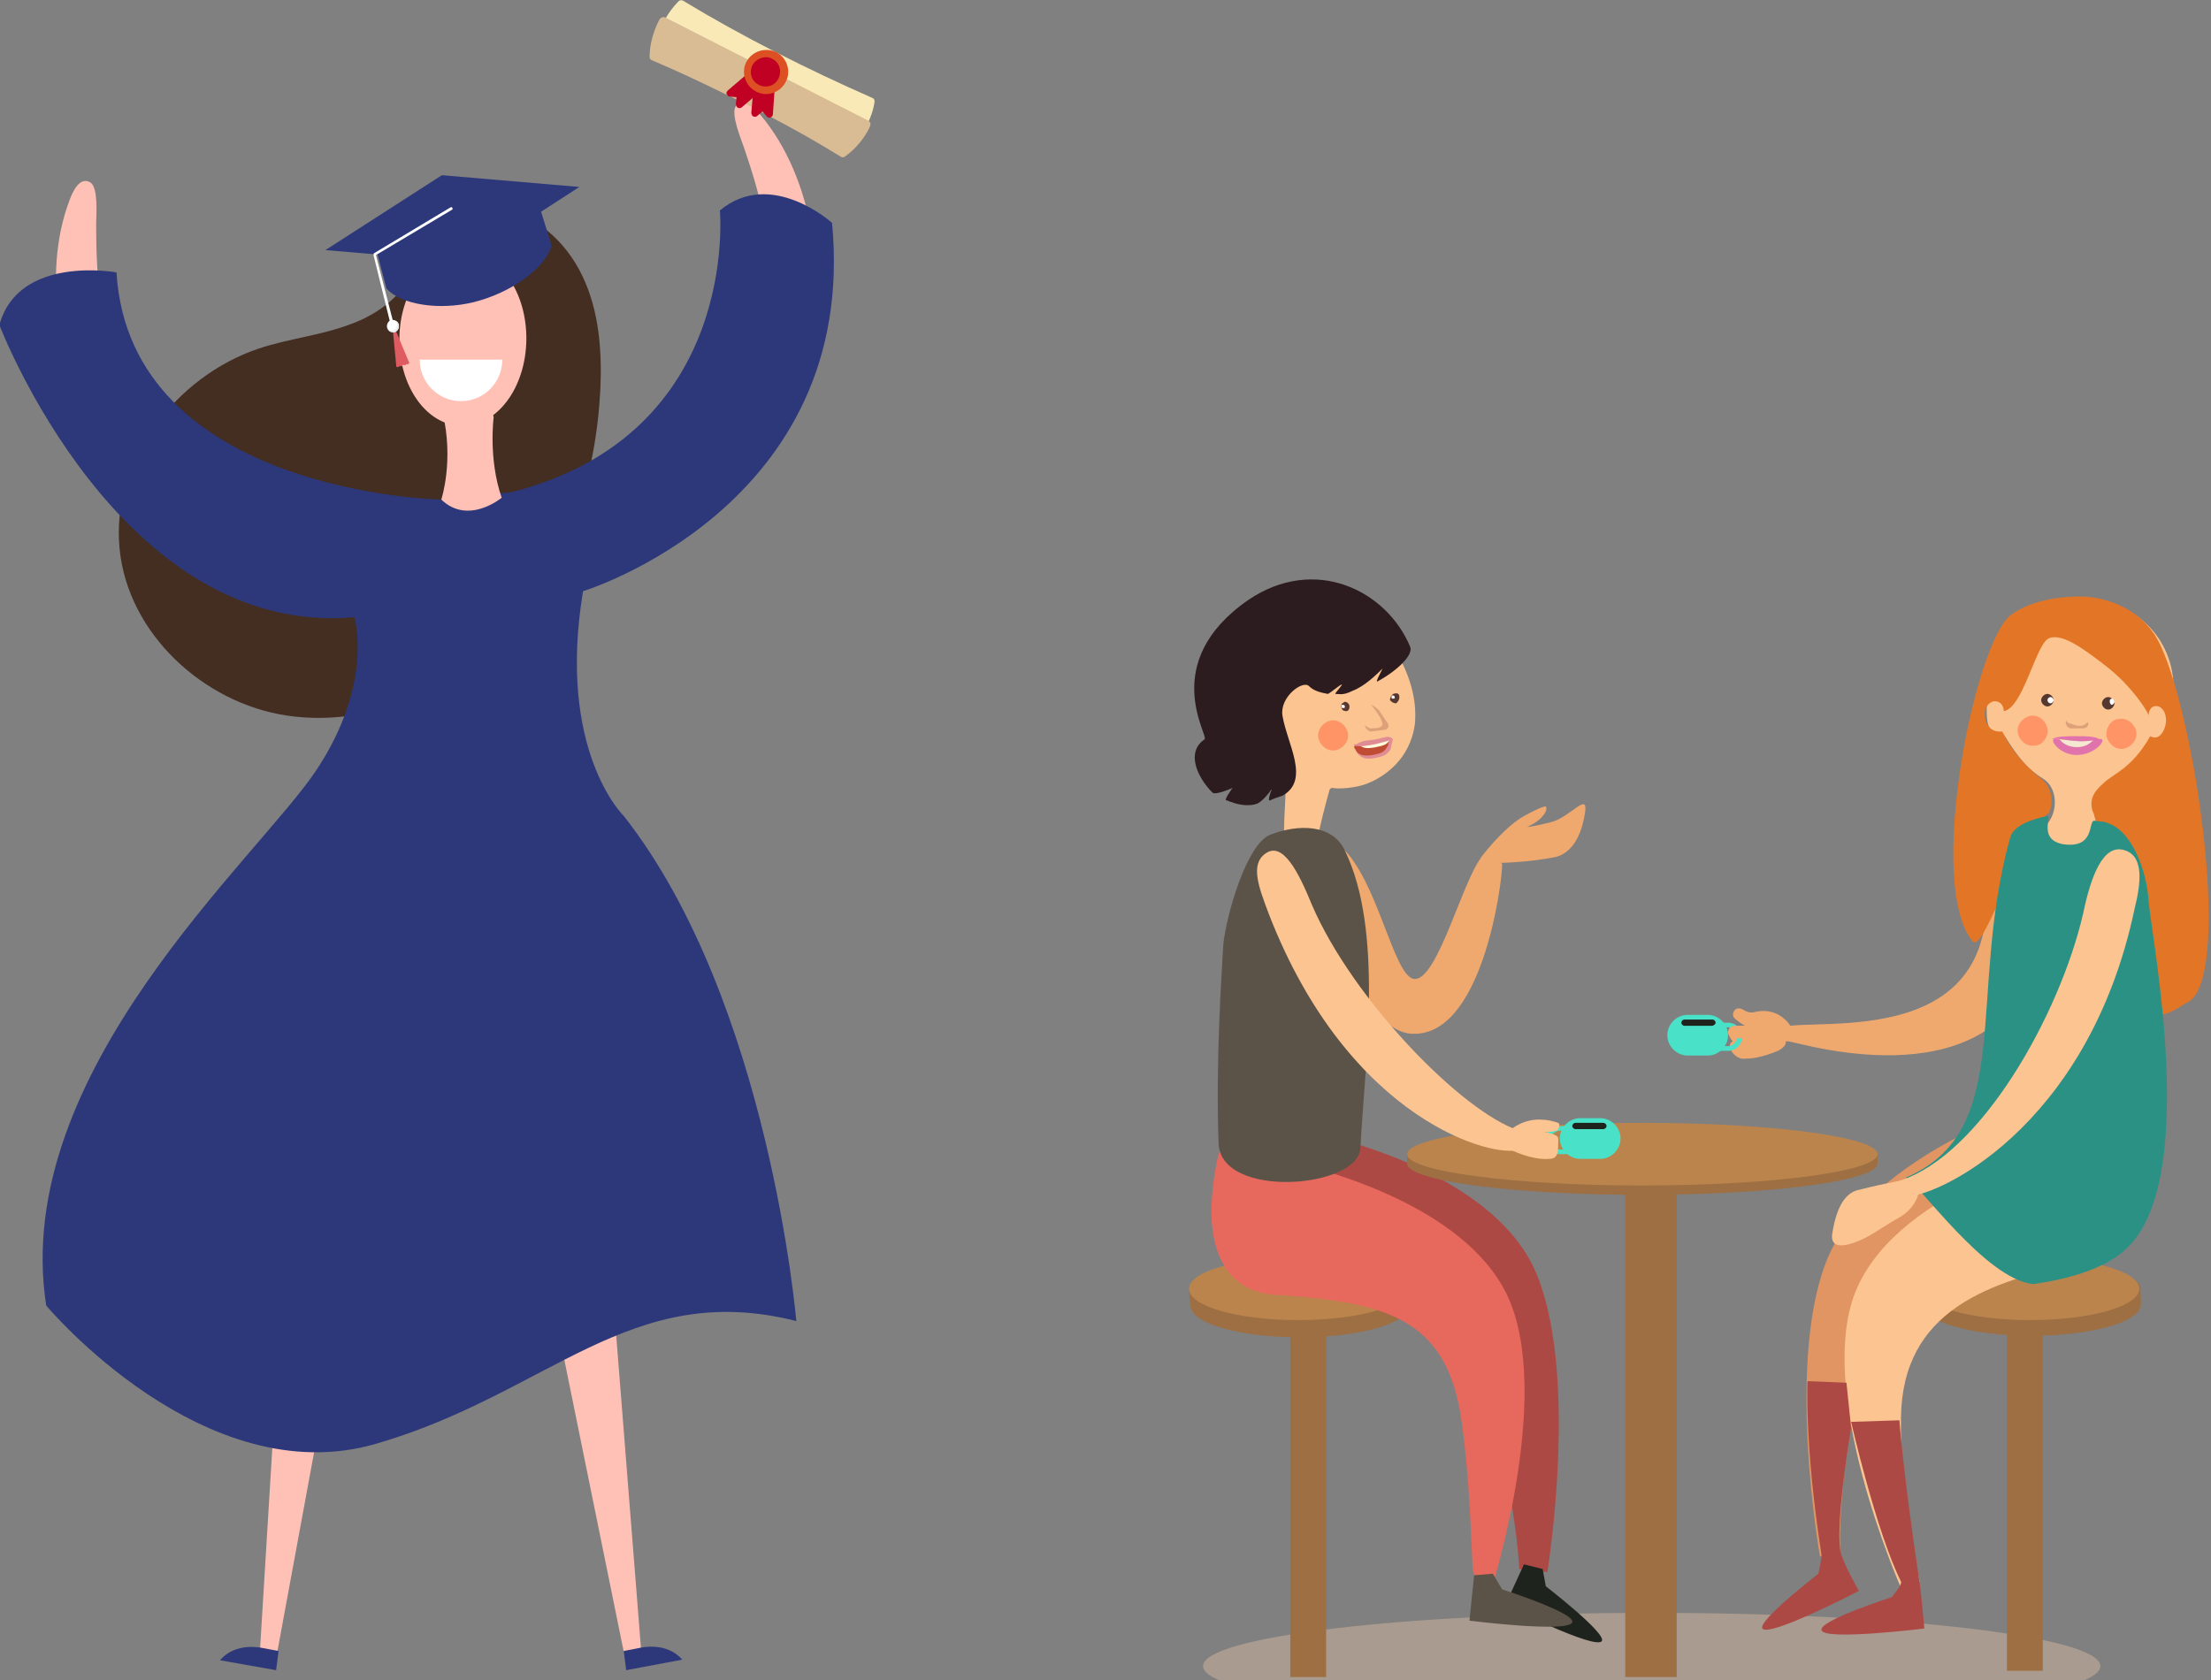 <svg width="225" height="171" viewBox="0 0 225 171" fill="none" xmlns="http://www.w3.org/2000/svg">
<rect x="0" y="0" width="225" height="171" fill="#808080" stroke="none"/>
<g clip-path="url(#clip0)">
<path d="M30.921 94.83L26.468 167.795L28.224 168.11L41.395 96.657C41.458 96.594 36.629 90.482 30.921 94.83Z" fill="#FFC1B6"/>
<path d="M26.656 167.732C26.656 167.732 23.959 167.102 22.391 168.992L28.099 170L28.349 168.047L26.656 167.732Z" fill="#2D387A"/>
<path d="M59.459 94.893L65.229 167.795L63.473 168.11L48.984 96.909C48.984 96.909 53.688 90.671 59.459 94.893Z" fill="#FFC1B6"/>
<path d="M65.104 167.732C65.104 167.732 67.801 167.039 69.431 168.929L63.724 170L63.473 168.047L65.104 167.732Z" fill="#2D387A"/>
<path d="M42.336 26.653C41.521 29.741 38.636 31.946 35.625 33.017C32.615 34.151 29.353 34.467 26.343 35.475C17.875 38.31 11.29 46.943 12.168 55.827C12.983 64.459 20.698 71.579 29.228 72.839C37.758 74.1 46.601 70.13 52.246 63.577C57.953 57.087 60.651 48.329 61.09 39.696C61.278 35.727 60.964 31.631 59.271 28.103C57.577 24.511 54.253 21.55 50.302 21.108C46.413 20.667 42.148 23.377 41.584 27.346L42.336 26.653Z" fill="#442D21"/>
<path d="M58.079 56.898C58.142 57.213 66.044 53.936 66.483 53.684C73.508 50.219 79.529 43.918 81.913 36.357C84.359 28.669 82.728 18.084 77.46 11.783C76.895 11.09 75.641 9.767 74.888 10.775C74.323 11.594 75.452 14.24 75.703 14.996C78.212 22.495 85.237 42.469 56.95 52.928C56.95 52.928 58.079 56.898 58.079 56.898Z" fill="#FFC1B6"/>
<path d="M40.016 56.646C40.016 56.961 31.548 56.457 31.047 56.394C23.269 55.386 15.555 51.416 10.851 45.052C6.084 38.625 4.139 28.039 7.087 20.352C7.401 19.47 8.154 17.895 9.22 18.588C10.035 19.155 9.784 22.053 9.784 22.873C9.847 30.812 9.659 51.983 39.827 52.55C39.827 52.487 40.016 56.646 40.016 56.646Z" fill="#FFC1B6"/>
<path d="M44.908 50.849C44.908 50.849 13.234 50.282 11.854 27.725C11.854 27.725 1.882 25.897 -0.063 33.08C-0.063 33.08 12.105 64.963 36.064 62.821C36.064 62.821 38.071 69.5 32.238 78.321C26.405 87.206 1.004 109.133 4.704 132.888C4.704 132.888 20.76 152.106 38.322 146.939C55.884 141.835 64.1 130.178 81.034 134.463C81.034 134.463 78.275 101.887 63.473 83.047C63.473 83.047 56.636 76.431 59.333 60.175C59.333 60.175 87.432 51.605 84.672 22.684C84.672 22.684 78.463 17.076 73.257 21.424C73.257 21.424 75.39 44.17 52.058 50.093L44.908 50.849Z" fill="#2D387A"/>
<path d="M40.643 34.403C40.58 39.318 43.402 43.288 46.977 43.351C50.552 43.414 53.5 39.507 53.563 34.592C53.626 29.678 50.803 25.708 47.228 25.645C43.653 25.645 40.705 29.552 40.643 34.403Z" fill="#FFC1B6"/>
<path d="M50.239 42.469C50.239 42.469 49.675 46.69 51.054 50.66C51.054 50.66 47.667 53.495 44.908 50.849C44.908 50.849 46.225 46.879 45.033 41.965C45.033 41.965 49.424 38.247 50.239 42.469Z" fill="#FFC1B6"/>
<path d="M55.005 21.36L56.135 25.015C55.444 27.346 51.995 29.804 48.232 30.749C44.657 31.631 40.768 31.001 39.325 29.363L38.385 25.771L46.915 25.96L55.005 21.36Z" fill="#2D387A"/>
<path d="M33.116 25.456L44.97 17.832L58.957 19.029L47.166 26.653L33.116 25.456Z" fill="#2D387A"/>
<path d="M39.953 33.333L40.329 37.302C40.329 37.365 40.58 37.428 40.643 37.239C40.831 37.365 40.956 37.239 41.019 37.113C41.082 37.176 41.27 37.239 41.333 37.05C41.458 37.176 41.646 36.987 41.646 36.924L40.141 33.333C40.016 33.206 39.953 33.27 39.953 33.333Z" fill="#DE5B61"/>
<path d="M45.848 21.109C45.911 21.046 46.037 21.109 46.037 21.172C46.099 21.235 46.037 21.361 45.974 21.361L38.259 25.96L40.141 33.27C40.141 33.333 40.141 33.459 40.016 33.459C39.953 33.459 39.827 33.459 39.827 33.333L38.008 25.96C38.008 25.897 38.008 25.834 38.071 25.771L45.848 21.109Z" fill="white"/>
<path d="M40.141 33.774C40.455 33.711 40.643 33.333 40.58 33.018C40.517 32.703 40.141 32.514 39.827 32.577C39.514 32.639 39.325 33.018 39.388 33.333C39.451 33.648 39.827 33.9 40.141 33.774Z" fill="white"/>
<path d="M40.392 32.954C40.455 33.206 40.329 33.458 40.141 33.584C40.078 33.647 40.015 33.647 39.953 33.647C39.764 33.71 39.576 33.647 39.451 33.521C39.576 33.71 39.764 33.836 40.015 33.836C40.078 33.836 40.078 33.836 40.141 33.836C40.204 33.836 40.204 33.836 40.266 33.773C40.517 33.647 40.643 33.395 40.58 33.08C40.517 32.891 40.454 32.765 40.266 32.702C40.329 32.765 40.392 32.828 40.392 32.954Z" fill="#ECEFF0"/>
<path d="M89 10.334C89 10.145 88.937 10.019 88.749 9.956C82.163 7.057 75.641 3.781 69.494 0.063C69.369 0 69.18 0 69.055 0.126C68.49 0.693 67.989 1.387 67.612 2.08C67.55 2.269 67.612 2.521 67.8 2.584L87.746 12.854C87.934 12.917 88.185 12.854 88.247 12.665C88.561 12.035 88.874 11.279 89 10.334Z" fill="#F8E9B7"/>
<path d="M88.561 12.791C88.624 12.602 88.561 12.413 88.373 12.287L79.717 7.876C79.529 7.813 79.278 7.876 79.216 8.065L76.519 6.679C76.581 6.49 76.519 6.238 76.33 6.175L67.675 1.764C67.487 1.701 67.299 1.764 67.173 1.89C67.111 1.953 66.107 3.718 66.107 5.797C66.107 5.923 66.17 6.049 66.295 6.112C68.992 7.246 71.626 8.507 74.198 9.767L75.766 10.523L77.961 11.657C80.533 12.98 83.104 14.429 85.55 15.942C85.739 16.068 85.927 16.005 86.052 15.879C87.808 14.618 88.561 12.854 88.561 12.791Z" fill="#DABC94"/>
<path d="M78.651 11.657L78.839 8.947C78.839 8.758 78.714 8.569 78.526 8.569C78.338 8.569 78.149 8.695 78.149 8.884L77.397 8.758V8.695C77.397 8.506 77.271 8.317 77.083 8.317C76.895 8.317 76.707 8.443 76.707 8.632L76.456 11.468C76.456 11.594 76.519 11.783 76.644 11.846C76.769 11.909 76.958 11.909 77.083 11.783L77.585 11.342L78.024 11.846C78.149 11.972 78.275 12.035 78.4 11.972C78.526 11.909 78.651 11.783 78.651 11.657Z" fill="#C10123"/>
<path d="M77.648 8.633C77.522 8.507 77.271 8.444 77.146 8.57L76.644 8.002C76.769 7.876 76.769 7.624 76.644 7.498C76.519 7.372 76.268 7.309 76.142 7.435L74.073 9.2C73.947 9.326 73.884 9.452 73.947 9.578C74.01 9.704 74.135 9.83 74.261 9.83L74.951 9.893L74.888 10.586C74.888 10.712 74.951 10.901 75.076 10.964C75.201 11.027 75.39 11.027 75.515 10.901L77.648 9.074C77.773 9.011 77.836 8.759 77.648 8.633Z" fill="#C10123"/>
<path d="M78.965 5.293C80.094 5.86 80.533 7.246 79.968 8.317C79.404 9.452 78.024 9.893 76.958 9.326C75.829 8.759 75.39 7.372 75.954 6.301C76.519 5.23 77.836 4.789 78.965 5.293Z" fill="#DD5023"/>
<path d="M78.588 5.986C79.341 6.364 79.592 7.246 79.216 8.002C78.839 8.758 77.961 9.01 77.209 8.632C76.456 8.254 76.205 7.372 76.581 6.616C76.958 5.923 77.898 5.608 78.588 5.986Z" fill="#C10123"/>
<path d="M51.117 36.609C51.117 38.94 49.235 40.831 46.915 40.831C44.594 40.831 42.712 38.94 42.712 36.609H51.117Z" fill="white"/>
</g>
<g clip-path="url(#clip1)">
<path opacity="0.69" d="M168.085 175C193.302 175 213.744 172.574 213.744 169.582C213.744 166.59 193.302 164.165 168.085 164.165C142.869 164.165 122.427 166.59 122.427 169.582C122.427 172.574 142.869 175 168.085 175Z" fill="#BBA795"/>
<path d="M134.951 133.571H131.305V170.698H134.951V133.571Z" fill="#9D6F43"/>
<path d="M133.207 127.835C142.878 129.747 149.22 133.093 151.281 141.06C154.451 153.648 154.61 159.703 154.61 159.703L157.463 160.022C157.463 160.022 160.793 139.626 156.195 129.269C151.598 119.071 134.793 115.566 134.793 115.566C134.793 115.566 130.671 115.247 130.037 119.23C129.72 121.143 133.524 125.285 133.207 127.835Z" fill="#AD4944"/>
<path d="M191.073 118.434C191.073 120.187 180.293 121.621 167.134 121.621C153.817 121.621 143.195 120.187 143.195 118.434C143.195 118.275 143.195 117.318 143.195 117.318C144.622 115.725 155.244 115.247 167.134 115.247C178.707 115.247 188.695 115.884 191.073 117.478C191.073 117.319 191.073 118.275 191.073 118.434Z" fill="#9D6F43"/>
<path d="M170.622 119.39H165.39V170.697H170.622V119.39Z" fill="#9D6F43"/>
<path d="M207.878 135.802H204.232V170.06H207.878V135.802Z" fill="#9D6F43"/>
<path d="M143.354 132.934C143.354 134.686 138.439 136.12 132.256 136.12C126.073 136.12 121.158 134.686 121.158 132.934C121.158 132.615 120.841 131.34 121.158 131.181C122.427 129.747 127.024 129.747 132.256 129.747C138.28 129.588 143.354 131.181 143.354 132.934Z" fill="#9D6F43"/>
<path d="M143.195 131.181C143.195 132.934 138.28 134.368 132.098 134.368C125.915 134.368 121 132.934 121 131.181C121 129.428 125.915 127.994 132.098 127.994C138.28 127.994 143.195 129.428 143.195 131.181Z" fill="#BB844C"/>
<path d="M217.866 132.774C217.866 134.527 212.951 135.961 206.768 135.961C200.585 135.961 195.671 134.527 195.671 132.774C195.671 132.455 195.354 131.181 195.671 131.021C196.939 129.587 201.537 129.587 206.768 129.587C212 129.587 216.439 129.269 217.707 130.703C217.866 130.862 217.866 132.455 217.866 132.774Z" fill="#9D6F43"/>
<path d="M206.61 134.368C212.739 134.368 217.707 132.941 217.707 131.181C217.707 129.421 212.739 127.994 206.61 127.994C200.481 127.994 195.512 129.421 195.512 131.181C195.512 132.941 200.481 134.368 206.61 134.368Z" fill="#BB844C"/>
<path d="M181.244 104.571C184.89 103.456 204.866 107.28 201.854 87.84C201.537 85.609 205.5 83.697 206.927 87.043C208.195 90.071 208.354 94.373 207.561 97.241C203.122 112.219 183.939 106.324 182.037 106.005C179.976 106.005 181.244 104.571 181.244 104.571Z" fill="#EFA96F"/>
<path d="M151.122 86.884C149.061 88.478 146.366 100.11 143.829 99.632C141.768 99.153 140.183 89.593 136.537 86.247C134.951 84.813 131.305 86.725 133.207 89.752C134.951 92.302 138.439 104.73 143.512 105.208C150.805 105.846 152.866 89.912 152.866 88C153.024 87.84 151.122 86.884 151.122 86.884Z" fill="#EFA96F"/>
<path d="M209.305 126.401C199.634 128.313 192.024 129.906 189.963 137.873C186.793 150.461 187.268 157.95 187.268 157.95L185.207 158.428C185.207 158.428 181.561 137.873 186.158 127.676C190.756 117.478 207.085 112.379 207.085 112.379C207.085 112.379 208.354 118.912 209.305 126.401Z" fill="#E09563"/>
<path d="M191.073 117.478C191.073 119.231 180.293 120.665 167.134 120.665C153.976 120.665 143.195 119.231 143.195 117.478C143.195 115.725 153.976 114.291 167.134 114.291C180.293 114.291 191.073 115.725 191.073 117.478Z" fill="#BB844C"/>
<path d="M139.232 79.714C138.122 80.192 136.219 80.351 135.585 80.192C135.427 80.192 135.268 80.351 135.268 80.51C134.951 81.626 134.159 84.653 134.159 85.131C133.524 87.043 130.512 87.043 130.671 84.494C130.671 83.219 130.829 81.148 130.829 80.51C130.195 80.351 128.768 80.67 128.134 80.51C126.549 80.032 125.598 78.758 125.28 77.164C124.646 74.774 124.012 72.543 123.695 70.153C123.061 67.285 124.171 64.736 126.549 62.664C128.451 61.23 130.512 60.274 132.89 59.796C134.634 59.477 136.061 59.956 137.488 61.071C140.5 63.461 144.463 68.4 143.988 73.659C143.512 77.324 140.817 79.076 139.232 79.714Z" fill="#FCC490"/>
<path d="M137.329 71.906C137.329 72.225 137.171 72.384 137.012 72.384C136.695 72.384 136.537 72.225 136.537 72.066C136.378 71.747 136.537 71.588 136.854 71.428C137.012 71.428 137.329 71.588 137.329 71.906Z" fill="#55382F"/>
<path d="M142.403 70.951C142.403 71.269 142.244 71.428 142.085 71.588C141.768 71.588 141.61 71.428 141.451 71.269C141.451 70.951 141.61 70.791 141.768 70.632C142.244 70.472 142.403 70.632 142.403 70.951Z" fill="#55382F"/>
<path d="M141.768 75.252C140.5 75.731 138.756 76.049 137.805 75.731C137.805 76.049 137.963 76.368 138.122 76.686C138.597 77.165 138.915 77.324 139.866 77.165C140.5 77.005 140.976 77.005 141.451 76.368C141.61 76.049 141.61 75.571 141.768 75.252Z" fill="#E08C94"/>
<path d="M140.5 75.252C139.866 75.412 139.39 75.571 138.756 75.571C138.439 75.571 137.805 75.89 137.805 76.049C137.805 76.209 137.963 76.209 137.963 76.368C138.28 76.846 138.756 77.005 139.707 76.846C140.341 76.686 140.817 76.686 141.134 76.049C141.293 75.89 141.293 75.731 141.293 75.571C141.61 75.252 140.976 75.093 140.5 75.252Z" fill="#C14C34"/>
<path d="M138.281 75.731C138.598 76.209 139.232 76.209 140.024 76.049C140.659 75.89 141.134 75.89 141.451 75.252C140.5 75.571 138.915 75.89 138.281 75.731Z" fill="#FFFCDD"/>
<path d="M141.768 75.252C141.293 74.774 140.976 75.093 140.024 75.252C139.232 75.412 138.756 75.252 137.805 75.89C138.439 76.049 139.232 75.89 140.024 75.731C140.658 75.571 141.293 75.412 141.768 75.252Z" fill="#E08C94"/>
<path d="M140.817 74.296L139.549 74.456C139.232 74.456 138.915 74.137 138.915 73.819C138.915 73.819 139.073 73.978 139.39 74.137C139.866 74.137 140.5 74.137 140.659 73.819C140.817 73.5 140.183 72.544 139.549 71.747C139.707 71.747 140.342 72.225 140.5 72.544L141.134 73.5C141.451 73.819 141.293 74.296 140.817 74.296Z" fill="#DDA078"/>
<path d="M136.854 71.906C136.854 72.066 136.854 72.066 136.695 72.066C136.537 72.066 136.537 72.066 136.537 71.906C136.378 71.747 136.537 71.747 136.695 71.747C136.695 71.747 136.854 71.747 136.854 71.906Z" fill="white"/>
<path d="M141.927 70.95C141.927 71.11 141.927 71.11 141.768 71.11C141.61 71.11 141.61 71.11 141.61 70.95C141.61 70.791 141.61 70.791 141.768 70.791C141.768 70.791 141.927 70.791 141.927 70.95Z" fill="white"/>
<path d="M137.171 74.615C137.329 75.412 136.695 76.209 135.902 76.368C135.11 76.527 134.317 75.89 134.158 75.093C134 74.296 134.634 73.5 135.427 73.341C136.219 73.181 137.012 73.819 137.171 74.615Z" fill="#FF9566"/>
<path d="M143.512 65.851C141.134 60.115 133.842 56.45 127.024 61.071C117.829 67.445 123.061 74.934 122.585 75.252C120.683 76.527 121.793 79.077 123.378 80.67C123.695 80.989 125.439 80.192 125.439 80.192C125.439 80.192 124.488 81.467 124.805 81.467C124.963 81.467 125.122 81.626 125.281 81.626C126.073 81.945 127.183 82.104 127.976 81.785C128.61 81.467 129.402 80.351 129.402 80.351C129.402 80.351 128.927 81.626 129.244 81.467C129.561 81.307 130.037 81.148 130.512 80.989C133.366 79.395 130.988 75.731 130.512 72.862C130.195 70.95 132.573 69.198 133.207 69.835C133.683 70.313 134.317 70.472 135.11 70.632C135.268 70.632 136.378 69.675 136.537 69.675C136.695 69.675 135.744 70.632 135.902 70.632C136.378 70.632 136.695 70.791 137.646 70.313C138.915 69.835 140.183 68.56 140.659 68.082C140.817 67.923 139.866 69.516 140.183 69.357C142.244 68.241 143.829 66.648 143.512 65.851Z" fill="#2D1C1F"/>
<path d="M182.195 104.412C182.195 104.412 181.085 102.5 178.707 102.978C177.598 103.296 177.439 102.5 176.805 102.659C176.488 102.659 176.171 103.296 176.488 103.615C176.963 104.093 177.598 104.412 177.598 104.412C177.598 104.412 174.902 104.252 176.329 106.005C175.537 106.324 176.488 107.917 177.598 107.758C178.866 107.758 180.134 107.28 180.927 106.961C181.878 106.483 181.72 106.005 181.72 106.005L182.195 104.412Z" fill="#EFA96F"/>
<path d="M212 128.472C202.329 130.384 193.61 133.412 193.451 144.247C193.293 152.054 195.354 160.978 195.354 160.978L193.451 161.615C193.451 161.615 184.415 141.219 189.012 131.021C193.61 120.824 210.415 117 210.415 117C210.415 117 211.207 121.142 212 128.472Z" fill="#FCC490"/>
<path d="M185.366 158.269C183.622 147.115 183.939 140.582 183.939 140.582L187.903 140.741L188.378 145.362C188.378 145.362 186.793 154.604 187.268 157.791C187.427 158.906 189.171 161.934 189.171 161.934C189.171 161.934 179.976 166.714 179.342 165.758C178.866 164.961 185.049 160.181 185.049 160.181C185.049 160.181 185.366 158.747 185.366 158.269Z" fill="#AD4944"/>
<path d="M130.354 131.818C141.134 132.615 147.317 134.208 148.744 144.725C149.537 150.302 149.695 156.357 149.854 159.384C149.854 160.5 150.646 161.456 151.756 161.774C151.756 161.774 158.573 140.582 152.866 130.862C147.793 122.098 133.524 118.752 130.829 118.115C130.512 118.115 130.354 117.956 130.037 117.796C128.768 117 124.805 113.494 123.854 118.115C121.159 131.5 128.768 131.818 130.354 131.818Z" fill="#E7685D"/>
<path d="M156.988 159.703L155.085 159.225L153.183 163.368C153.183 163.368 162.378 167.989 163.012 167.033C163.488 166.236 157.305 161.456 157.305 161.456L156.988 159.703Z" fill="#1F231E"/>
<path d="M151.915 160.181L150.012 160.34L149.537 164.961C149.537 164.961 159.683 166.236 160 165.121C160.317 164.165 152.866 161.775 152.866 161.775L151.915 160.181Z" fill="#5B5347"/>
<path d="M136.854 86.565C135.585 83.857 132.098 83.857 129.244 84.972C126.866 85.928 124.805 93.098 124.488 96.126C124.329 98.994 123.695 108.076 124.012 116.362C124.171 122.098 138.281 120.983 138.439 116.84C138.915 107.917 140.817 94.692 136.854 86.565Z" fill="#5B5347"/>
<path d="M150.646 87.362C150.646 87.362 152.866 84.335 155.085 83.06C155.72 82.742 156.512 82.264 157.146 82.104C157.463 81.945 157.463 82.582 156.988 83.06C156.512 83.698 155.402 84.176 155.402 84.176C155.402 84.176 155.878 84.176 157.781 83.698C159.841 83.22 161.744 80.352 161.268 82.901C160.793 85.769 159.524 86.885 158.415 87.203C155.402 87.841 152.073 87.841 152.073 87.841L150.646 87.362Z" fill="#EFA96F"/>
<path d="M195.195 121.621C195.195 121.621 194.878 123.055 193.134 124.011C192.5 124.33 190.598 125.604 189.963 125.923C189.646 126.082 186 127.994 186.476 125.445C186.951 122.577 187.902 121.461 189.012 121.143C192.183 120.346 194.244 120.027 194.244 120.027L195.195 121.621Z" fill="#FCC490"/>
<path d="M213.585 84.016C212.793 82.741 212.476 80.351 215.171 79.236C216.915 78.439 218.5 76.846 219.451 75.252C220.561 76.049 220.72 73.5 221.037 71.906C221.195 71.428 221.195 70.95 221.195 70.472C221.195 70.313 221.195 70.153 221.195 69.835C221.037 64.417 216.598 60.752 211.366 60.912C205.5 60.912 202.646 64.895 202.329 69.675C202.171 72.225 201.695 75.093 203.915 74.774C204.866 76.208 205.817 77.961 207.878 79.236C209.463 80.192 209.463 82.741 208.195 84.016C208.195 84.016 208.037 86.725 210.573 86.725C213.427 86.725 213.744 84.494 213.585 84.016Z" fill="#FCC490"/>
<path d="M213.902 75.252C214.219 75.571 212.951 76.846 211.366 76.846C209.622 76.846 208.671 75.412 208.988 75.252C209.146 75.093 209.78 75.412 211.366 75.571C212.793 75.571 213.585 75.093 213.902 75.252Z" fill="#E072AC"/>
<path d="M213.11 75.252C212.793 75.571 212.317 76.049 211.366 76.049C210.415 76.049 209.78 75.571 209.622 75.252C210.732 75.412 212 75.412 213.11 75.252Z" fill="#F5E8D0"/>
<path d="M208.829 75.252C209.146 74.934 210.415 74.934 211.207 74.934C212.317 74.934 213.585 74.934 213.744 75.412C213.11 75.252 212.159 75.571 211.207 75.412C210.415 75.412 209.463 75.093 208.829 75.252Z" fill="#E072AC"/>
<path d="M213.902 71.588C213.902 71.906 214.22 72.225 214.537 72.225C214.854 72.225 215.171 71.906 215.171 71.588C215.171 71.269 214.854 70.95 214.537 70.95C214.22 70.95 213.902 71.269 213.902 71.588Z" fill="#55382F"/>
<path d="M207.719 71.269C207.719 71.587 208.037 71.906 208.354 71.906C208.671 71.906 208.988 71.587 208.988 71.269C208.988 70.95 208.671 70.631 208.354 70.631C208.037 70.631 207.719 70.95 207.719 71.269Z" fill="#55382F"/>
<path d="M214.695 71.428C214.695 71.588 214.854 71.747 214.854 71.747C215.012 71.747 215.171 71.588 215.171 71.428C215.171 71.269 215.012 71.11 215.012 71.11C214.695 71.11 214.695 71.269 214.695 71.428Z" fill="white"/>
<path d="M208.354 71.269C208.354 71.428 208.512 71.588 208.671 71.588C208.829 71.588 208.988 71.428 208.988 71.269C208.988 71.109 208.829 70.95 208.671 70.95C208.512 70.95 208.354 71.109 208.354 71.269Z" fill="white"/>
<path d="M212 74.137H210.732C210.415 74.137 210.097 73.659 210.256 73.34C210.256 73.34 210.415 73.659 210.732 73.659C211.207 73.818 211.524 73.978 212 73.818C212.317 73.659 212.476 73.5 212.476 73.5C212.634 73.818 212.317 74.137 212 74.137Z" fill="#DDA078"/>
<path d="M214.061 67.604C212 66.011 209.622 64.258 208.354 65.055C207.085 66.011 205.817 72.066 203.915 72.384C203.915 72.384 203.915 71.588 203.28 71.428C202.963 71.269 202.329 71.428 202.012 72.225C201.854 73.341 202.329 74.615 203.756 74.456C204.549 76.049 205.659 77.643 207.878 79.395C208.829 80.192 208.988 81.785 208.512 82.742C205.817 84.335 201.854 97.242 200.744 95.808C195.988 90.071 200.902 65.692 204.549 62.665C206.768 60.912 210.573 60.593 212.476 60.753C214.378 60.912 217.39 61.868 219.134 64.417C222.939 69.676 227.537 99.472 222.622 102.022C221.829 102.34 218.976 105.049 217.39 101.544C214.854 95.967 213.585 83.22 212.951 82.582C212.634 81.467 212.951 80.67 214.061 79.714C215.012 78.758 216.915 78.28 218.817 74.934C219.927 75.571 220.561 73.819 220.402 73.022C220.244 71.588 218.659 71.428 218.659 72.862C218.817 72.862 217.073 69.835 214.061 67.604Z" fill="#E37626"/>
<path d="M217.39 74.456C217.549 75.252 216.915 76.049 216.122 76.208C215.329 76.368 214.537 75.73 214.378 74.934C214.22 74.137 214.854 73.181 215.646 73.181C216.439 73.022 217.232 73.659 217.39 74.456Z" fill="#FF9566"/>
<path d="M208.354 74.137C208.512 74.934 207.878 75.89 207.085 75.89C206.293 76.049 205.5 75.412 205.341 74.615C205.183 73.819 205.817 73.022 206.61 72.862C207.402 72.703 208.195 73.341 208.354 74.137Z" fill="#FF9566"/>
<path d="M154.61 115.088C148.744 113.176 137.646 101.703 133.524 92.143C132.098 88.637 130.512 85.61 128.768 86.885C127.183 88 128.134 90.39 129.085 92.939C137.329 114.291 152.232 117.956 154.61 117C156.037 116.203 154.61 115.088 154.61 115.088Z" fill="#FCC490"/>
<path d="M204.549 85.291C204.866 84.016 206.768 83.379 208.354 83.06C208.829 83.06 207.402 85.45 209.939 85.928C213.268 86.406 212.476 83.538 213.11 83.538C214.22 83.697 213.902 83.538 214.695 83.857C217.073 84.813 218.5 88.796 218.659 91.824C219.134 96.445 223.732 120.186 216.439 127.038C214.695 128.791 211.366 130.066 206.927 130.703C202.012 130.225 195.195 120.346 193.927 119.868C205.183 115.088 200.11 101.384 204.549 85.291Z" fill="#2C9185"/>
<path d="M193.293 120.187C201.537 117.637 209.622 103.296 212 92.939C212.793 89.115 214.061 85.769 216.28 86.566C218.183 87.203 217.866 89.912 217.232 92.461C212.476 115.088 196.622 122.099 193.768 121.78C192.024 121.78 193.293 120.187 193.293 120.187Z" fill="#FCC490"/>
<path d="M162.854 117.956H160.793C159.683 117.956 158.732 117 158.732 115.884C158.732 114.769 159.683 113.813 160.793 113.813H162.854C163.963 113.813 164.915 114.769 164.915 115.884C164.915 117 163.963 117.956 162.854 117.956Z" fill="#49E2C8"/>
<path d="M163.171 114.928H160.317C160.159 114.928 160 114.769 160 114.61C160 114.45 160.159 114.291 160.317 114.291H163.171C163.329 114.291 163.488 114.45 163.488 114.61C163.488 114.769 163.329 114.928 163.171 114.928Z" fill="#1F231E"/>
<path d="M159.207 114.61H158.573C157.781 114.61 157.146 115.247 157.146 116.044C157.146 116.841 157.781 117.478 158.573 117.478H159.207C160 117.478 160.634 116.841 160.634 116.044C160.793 115.247 160 114.61 159.207 114.61ZM159.207 117H158.732C158.256 117 157.781 116.522 157.781 116.044C157.781 115.566 158.256 115.088 158.732 115.088H159.207C159.683 115.088 160.159 115.566 160.159 116.044C160.159 116.522 159.683 117 159.207 117Z" fill="#49E2C8"/>
<path d="M171.732 107.439H173.793C174.902 107.439 175.854 106.483 175.854 105.368C175.854 104.252 174.902 103.296 173.793 103.296H171.732C170.622 103.296 169.671 104.252 169.671 105.368C169.671 106.483 170.622 107.439 171.732 107.439Z" fill="#49E2C8"/>
<path d="M171.415 104.412H174.268C174.427 104.412 174.585 104.252 174.585 104.093C174.585 103.934 174.427 103.774 174.268 103.774H171.415C171.256 103.774 171.098 103.934 171.098 104.093C171.098 104.252 171.256 104.412 171.415 104.412Z" fill="#1F231E"/>
<path d="M175.22 104.093H175.854C176.646 104.093 177.281 104.731 177.281 105.527C177.281 106.324 176.646 106.961 175.854 106.961H175.22C174.427 106.961 173.793 106.324 173.793 105.527C173.793 104.731 174.427 104.093 175.22 104.093ZM175.378 106.483H175.854C176.329 106.483 176.805 106.005 176.805 105.527C176.805 105.049 176.329 104.571 175.854 104.571H175.378C174.902 104.571 174.427 105.049 174.427 105.527C174.427 106.005 174.744 106.483 175.378 106.483Z" fill="#49E2C8"/>
<path d="M153.817 114.928C153.817 114.928 155.085 113.813 156.988 113.972C157.463 113.972 158.098 114.131 158.573 114.291C158.732 114.291 158.732 114.928 158.415 115.088C157.781 115.247 157.146 115.247 157.146 115.247C157.146 115.247 158.573 115.406 158.573 115.884C158.573 117.318 158.573 117.956 157.622 117.956C155.878 118.115 153.659 117 153.659 117L153.817 114.928Z" fill="#FCC490"/>
<path d="M176.488 104.412H177.439C177.756 104.412 178.073 104.73 178.073 105.049C178.073 105.368 177.756 105.686 177.439 105.686H176.488C176.171 105.686 175.854 105.368 175.854 105.049C175.854 104.73 176.171 104.412 176.488 104.412Z" fill="#EFA96F"/>
<path d="M193.451 160.978C190.915 155.879 188.378 144.725 188.378 144.725L193.293 144.565C193.293 144.565 193.61 149.505 195.354 161.137C195.512 162.252 195.829 165.758 195.829 165.758C195.829 165.758 185.524 167.032 185.366 165.917C185.049 164.961 192.5 162.571 192.5 162.571C192.5 162.571 193.61 161.296 193.451 160.978Z" fill="#AD4944"/>
</g>
<defs>
<clipPath id="clip0">
<rect width="89" height="170" fill="white"/>
</clipPath>
<clipPath id="clip1">
<rect width="104" height="116" fill="white" transform="translate(121 59)"/>
</clipPath>
</defs>
</svg>
